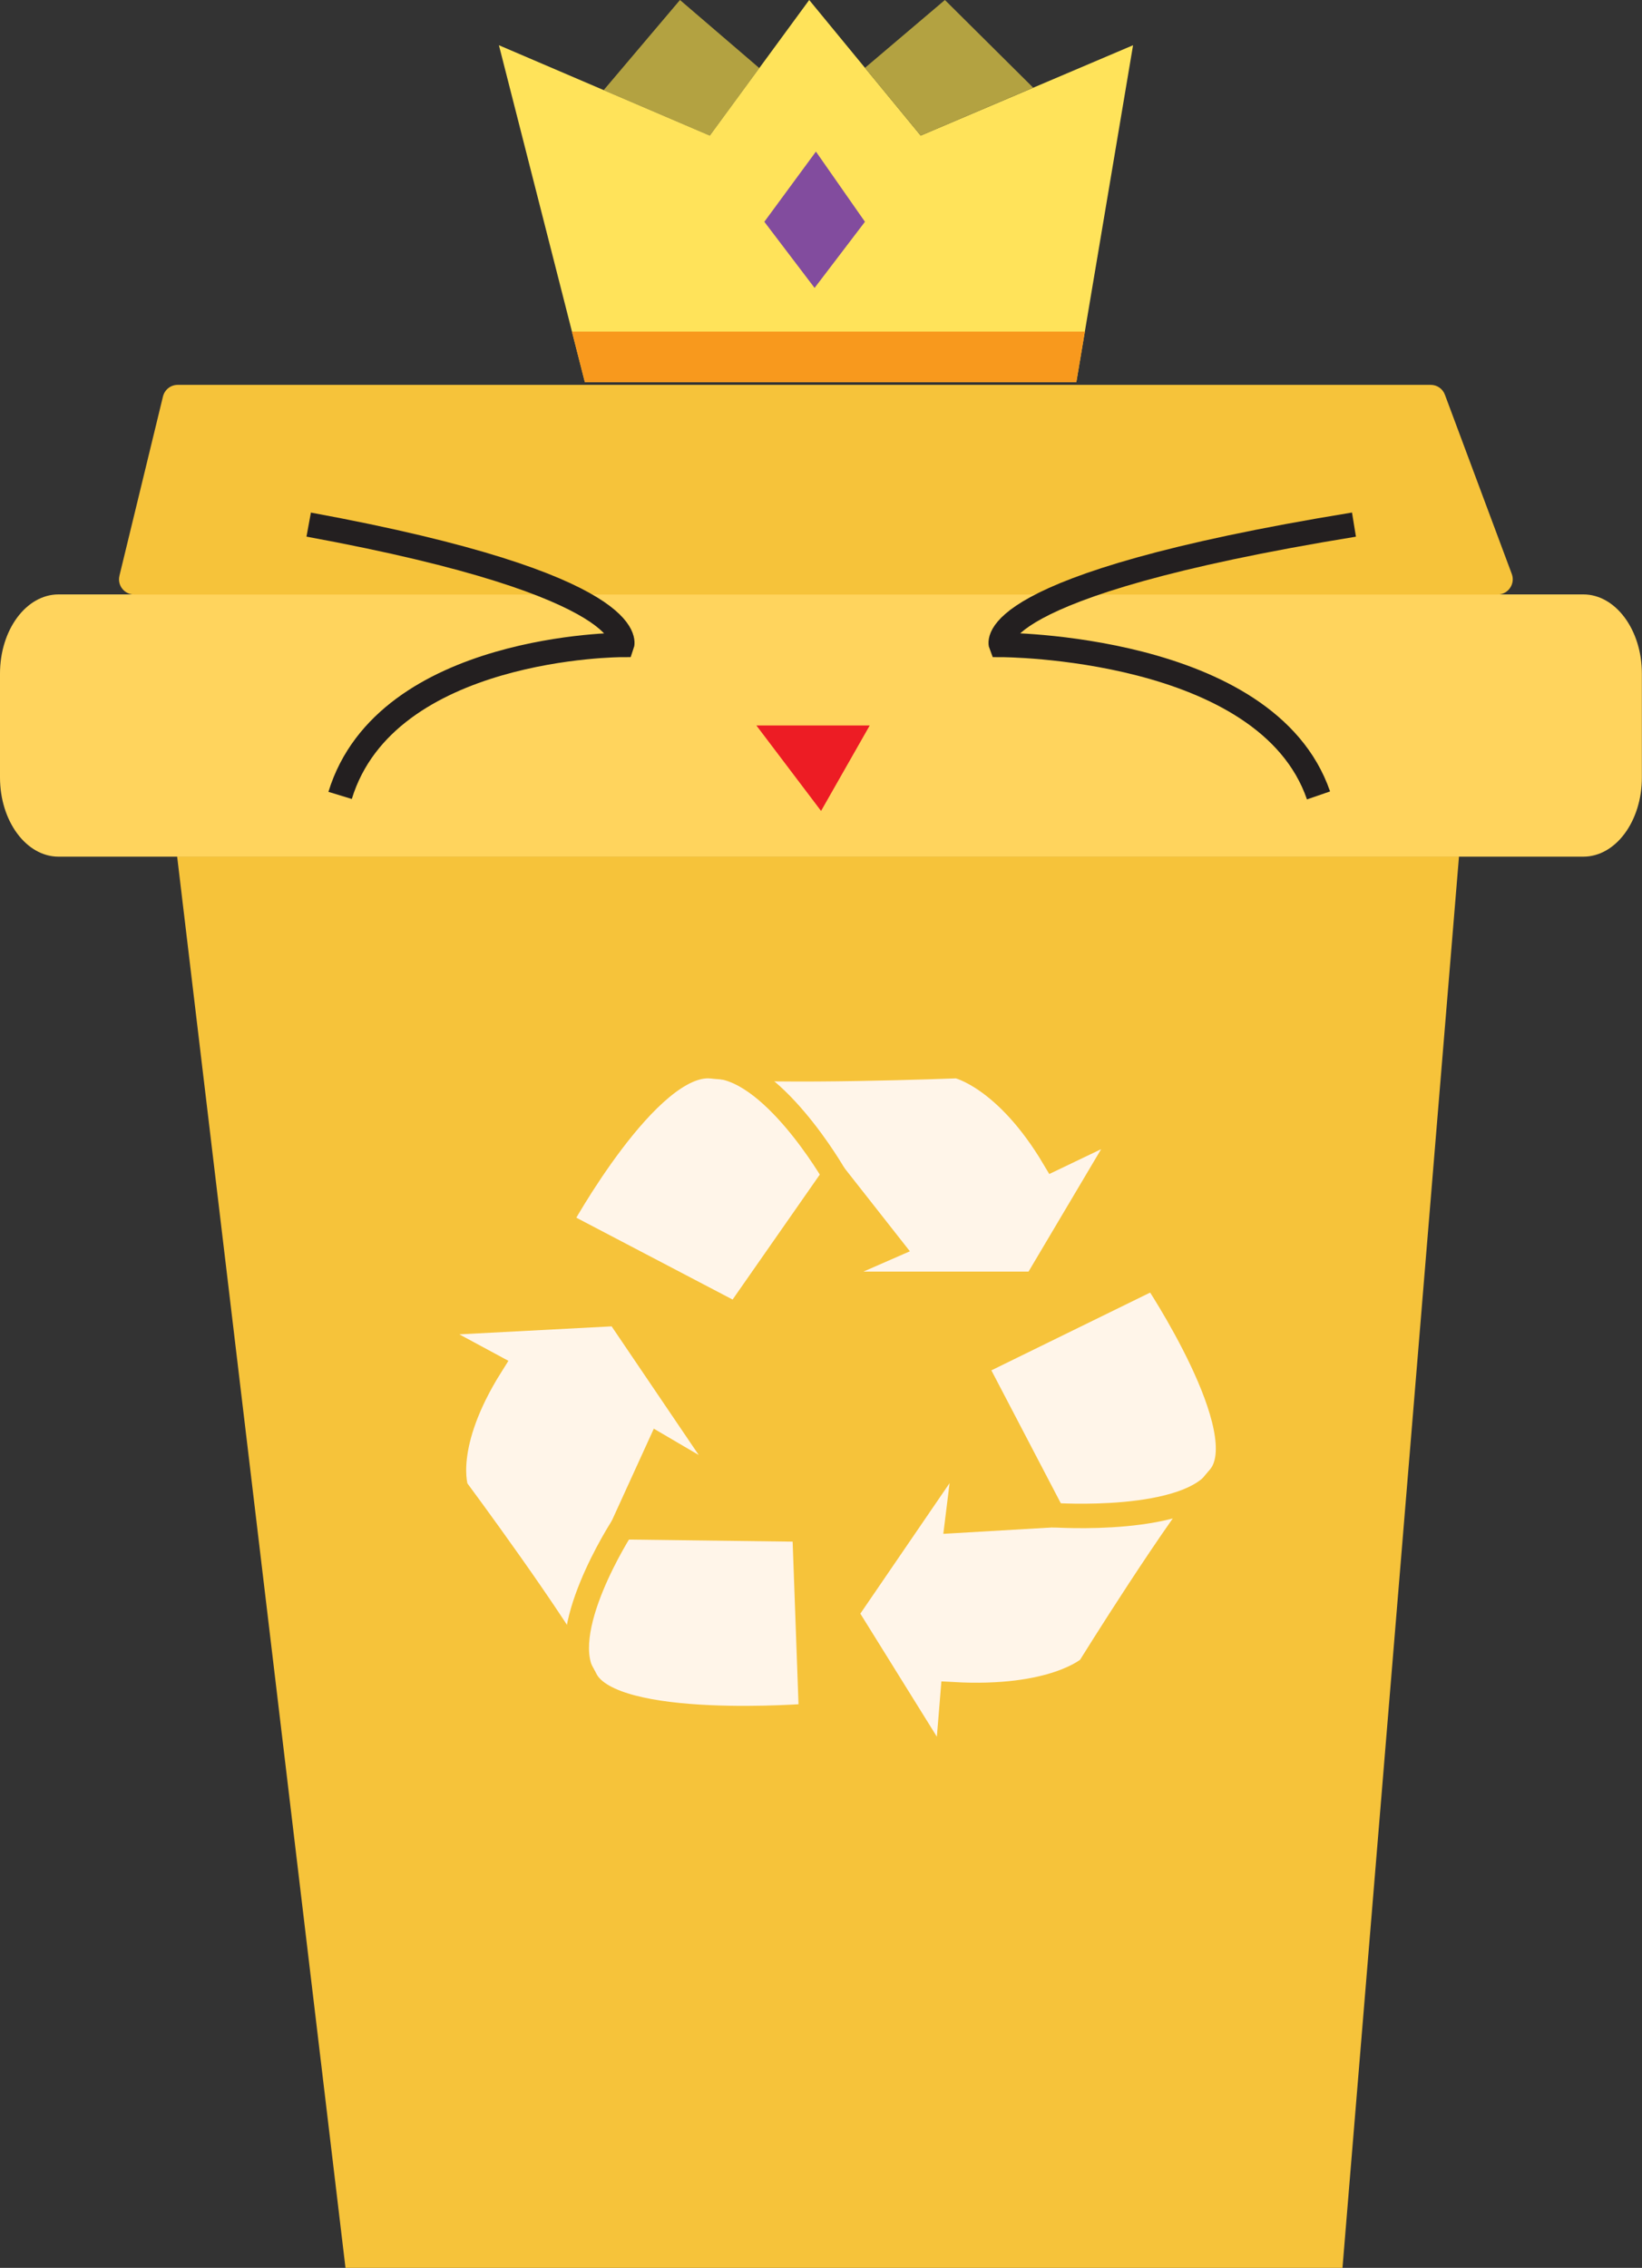 <?xml version="1.0" encoding="UTF-8"?>
<svg id="Layer_2" data-name="Layer 2" xmlns="http://www.w3.org/2000/svg" viewBox="0 0 134.31 185.5">
  <rect x="0" y="0" width="134.31" height="185.5" fill="#333333" stroke="none"/>
  <defs>
    <style>
      .cls-1 {
        fill: #f8991d;
      }

      .cls-2 {
        fill: #f6c33a;
      }

      .cls-3 {
        fill: #ffe35a;
      }

      .cls-4 {
        fill: #ed1c24;
      }

      .cls-5 {
        fill: #ffd45d;
      }

      .cls-6 {
        fill: #824c9e;
      }

      .cls-7 {
        fill: #b3a241;
      }

      .cls-8 {
        fill: #fff5e9;
        stroke: #f6c33a;
      }

      .cls-8, .cls-9 {
        stroke-miterlimit: 10;
        stroke-width: 2px;
      }

      .cls-9 {
        fill: none;
        stroke: #231f20;
      }
    </style>
  </defs>
  <g id="yellow_bin" data-name="yellow bin">
    <g id="_Group_body" data-name="&amp;lt;Group&amp;gt; body">
      <polygon class="cls-2" points="14.49 70.06 28.26 185.5 109.81 185.5 119.34 70.06 14.49 70.06"/>
      <path class="cls-5" d="M0,55.1v8.49c0,3.58,2.15,6.48,4.79,6.48h124.72c2.65,0,4.79-2.9,4.79-6.48v-8.49c0-3.58-2.15-6.48-4.79-6.48H4.79c-2.65,0-4.79,2.9-4.79,6.48Z"/>
      <path class="cls-2" d="M9.77,47.09l3.56-14.66c.14-.56,.63-.95,1.21-.95H117.03c.52,0,.98,.32,1.16,.81l5.47,14.66c.3,.81-.3,1.68-1.16,1.68H10.98c-.8,0-1.4-.75-1.21-1.53Z"/>
    </g>
    <g id="_Group_Crown" data-name="&amp;lt;Group&amp;gt; Crown">
      <polygon class="cls-7" points="49.38 7.37 55.62 0 62.11 5.57 58.06 11.09 49.38 7.37"/>
      <polygon class="cls-3" points="47.84 31.26 88.04 31.26 92.68 3.7 75.31 11.09 66.19 0 58.06 11.09 40.81 3.7 47.84 31.26"/>
      <polygon class="cls-7" points="75.31 11.09 70.75 5.55 77.29 0 84.51 7.17 75.31 11.09"/>
      <polygon class="cls-1" points="46.78 27.12 88.74 27.12 88.04 31.26 47.84 31.26 46.78 27.12"/>
      <polygon class="cls-6" points="62.52 18.14 66.74 12.4 70.75 18.14 66.63 23.55 62.52 18.14"/>
    </g>
    <g id="_Group_recycle_symbol" data-name="&amp;lt;Group&amp;gt;recycle symbol">
      <g id="_Group_recycle_arrow" data-name="&amp;lt;Group&amp;gt;recycle arrow">
        <path class="cls-8" d="M45.76,100s7.3-13.34,12.47-12.78,20.08-.02,20.08-.02c0,0,3.95,.86,7.91,7.53l6.39-3.06-7.91,13.34h-18.86l7-3.06-4.59-5.84-8.01,11.48-14.47-7.58Z"/>
        <path class="cls-8" d="M68.24,96.1s-5.17-9.03-10.01-8.88"/>
      </g>
      <g id="_Group_recycle_arrow-2" data-name="&amp;lt;Group&amp;gt;recycle arrow">
        <path class="cls-8" d="M94.44,104.44s8.52,12.72,5.27,16.43-10.61,15.57-10.61,15.57c0,0-2.89,2.61-11.18,2.14l-.54,6.57-8.2-13.19,9.99-14.61-.87,7.04,7.85-.46-6.42-12.29,14.7-7.2Z"/>
        <path class="cls-8" d="M86.16,123.93s11.13,.78,13.55-3.06"/>
      </g>
      <g id="_Group_recycle_arrow-3" data-name="&amp;lt;Group&amp;gt;recycle arrow">
        <path class="cls-8" d="M66.36,140.33s-16.26,1.35-18.46-2.96-10.58-15.59-10.58-15.59c0,0-1.28-3.53,2.85-10.1l-6.21-3.35,16.58-.87,9.92,14.65-6.53-3.83-3.03,6.64,14.9,.19,.55,15.23Z"/>
        <path class="cls-8" d="M50.9,124.91s-5.69,8.77-3,12.45"/>
      </g>
    </g>
    <g id="_Group_face" data-name="&amp;lt;Group&amp;gt;face">
      <polygon class="cls-4" points="61.87 59.34 71.14 59.34 67.16 66.33 61.87 59.34"/>
      <path id="_Path_happy_eye" data-name="&amp;lt;Path&amp;gt;happy eye" class="cls-9" d="M25.25,42.91c27.34,5.02,25.63,9.84,25.63,9.84,0,0-19.29,0-23.06,12.31"/>
      <path id="_Path_happy_eye-2" data-name="&amp;lt;Path&amp;gt;happy eye" class="cls-9" d="M110.75,42.91c-30.79,5.02-28.87,9.84-28.87,9.84,0,0,21.73,0,25.97,12.31"/>
    </g>
  </g>
</svg>